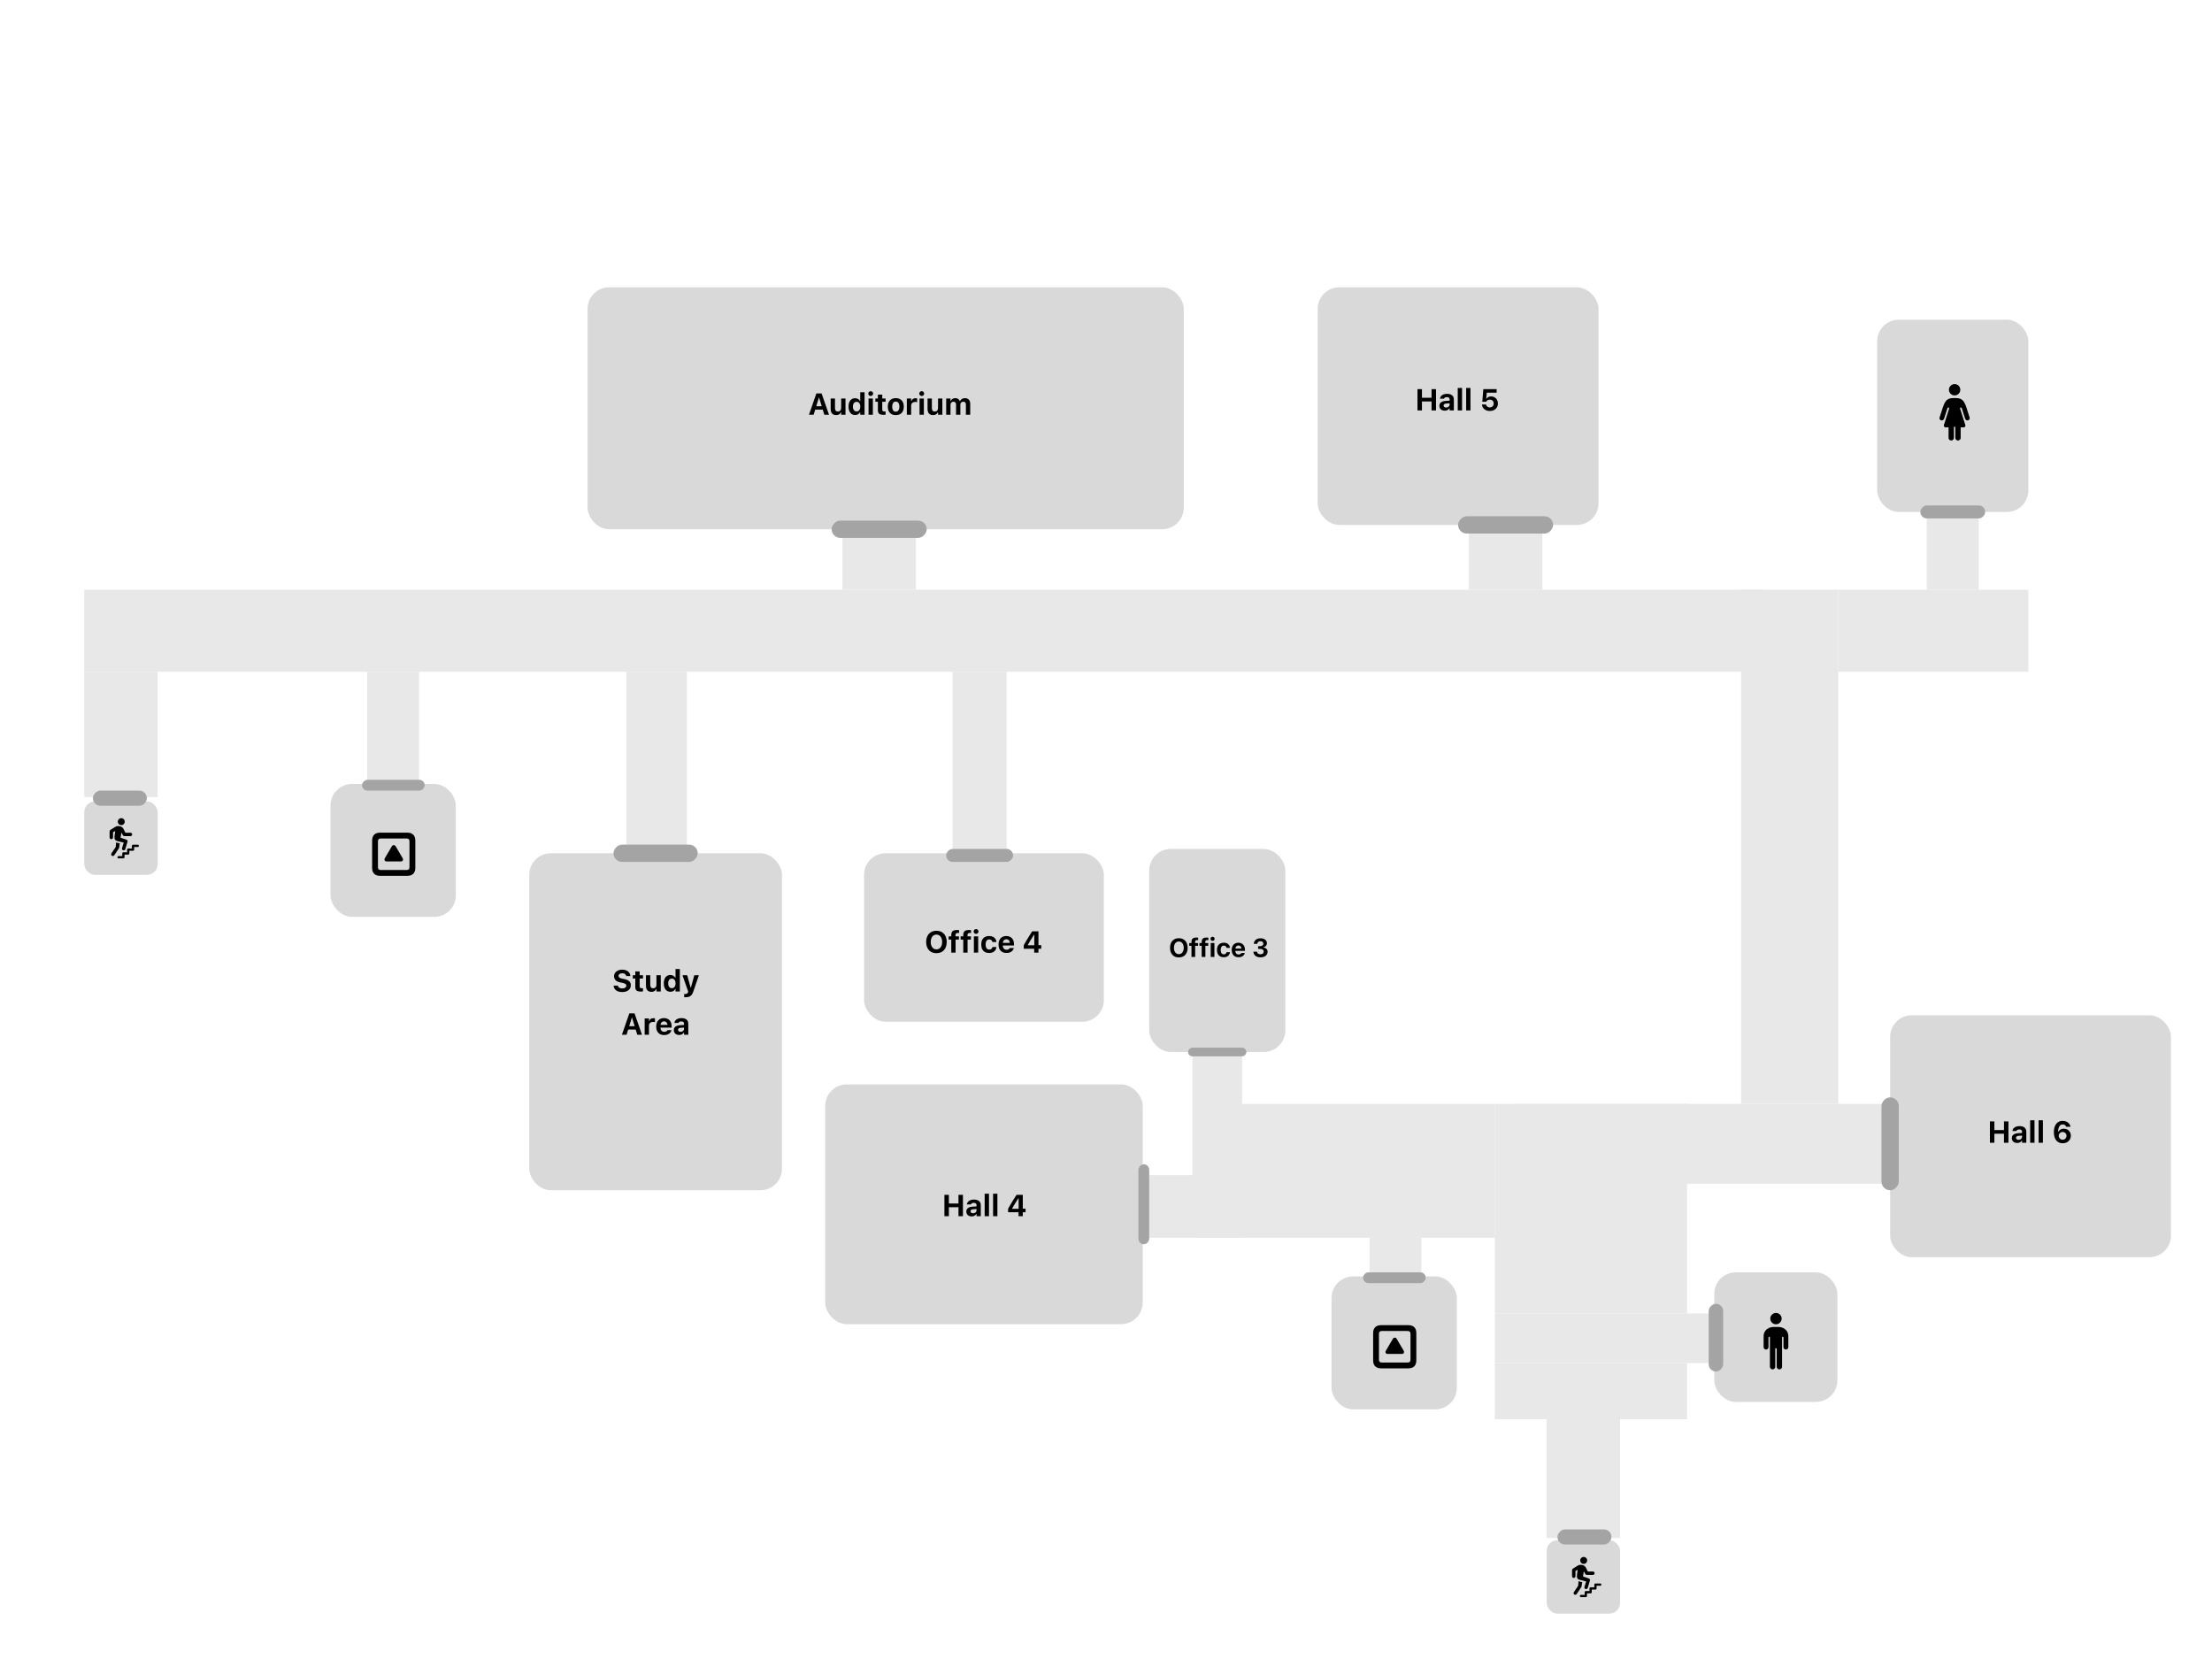 <svg width="1024" height="768" viewBox="0 0 1024 768" fill="none" xmlns="http://www.w3.org/2000/svg">
<g id="first_floor">
<g id="hallways">
<rect id="Rectangle 7" x="750" y="631" width="31" height="26" fill="#E8E8E8"/>
<rect id="Rectangle 28" x="692" y="631" width="24" height="26" fill="#E8E8E8"/>
<rect id="Rectangle 9" x="692" y="608" width="100" height="23" fill="#E8E8E8"/>
<rect id="Rectangle 10" x="692" y="511" width="89" height="97" fill="#E8E8E8"/>
<rect id="Rectangle 15" x="701" y="511" width="174" height="37" fill="#E8E8E8"/>
<rect id="Rectangle 16" x="806" y="273" width="45" height="238" fill="#E8E8E8"/>
<rect id="Rectangle 17" x="851" y="273" width="88" height="38" fill="#E8E8E8"/>
<rect id="Rectangle 19" x="39" y="273" width="777" height="38" fill="#E8E8E8"/>
<rect id="Rectangle 20" x="680" y="243" width="34" height="30" fill="#E8E8E8"/>
<rect id="Rectangle 22" x="390" y="249" width="34" height="24" fill="#E8E8E8"/>
<rect id="Rectangle 25" x="441" y="311" width="25" height="84" fill="#E8E8E8"/>
<rect id="Rectangle 27" x="39" y="311" width="34" height="58" fill="#E8E8E8"/>
<rect id="Rectangle 24" x="170" y="311" width="24" height="52" fill="#E8E8E8"/>
<rect id="Rectangle 26" x="290" y="311" width="28" height="82" fill="#E8E8E8"/>
<rect id="Rectangle 18" x="892" y="237" width="24" height="36" fill="#E8E8E8"/>
<rect id="Rectangle 11" x="553" y="511" width="139" height="62" fill="#E8E8E8"/>
<rect id="Rectangle 14" x="634" y="573" width="24" height="18" fill="#E8E8E8"/>
<rect id="Rectangle 12" x="552" y="486" width="23" height="87" fill="#E8E8E8"/>
<rect id="Rectangle 13" x="529" y="544" width="46" height="29" fill="#E8E8E8"/>
<rect id="Rectangle 8" x="716" y="631" width="34" height="81" fill="#E8E8E8"/>
</g>
<g id="interactables">
<g id="lecture_hall_05">
<rect id="room_lecture_hall_05" x="610" y="133" width="130" height="110" rx="10" fill="#D9D9D9"/>
<rect id="entrance_lecture_hall_05" width="44" height="8" rx="4" transform="matrix(1 0 0 -1 675 247)" fill="#A4A4A4"/>
<path id="label_lecture_hall_05" d="M656.196 190V180.136H658.261V184.142H662.704V180.136H664.769V190H662.704V185.844H658.261V190H656.196ZM668.784 190.116C668.31 190.116 667.886 190.025 667.512 189.843C667.143 189.656 666.854 189.394 666.644 189.057C666.434 188.715 666.33 188.316 666.33 187.861V187.847C666.33 187.396 666.441 187.008 666.665 186.685C666.892 186.361 667.223 186.108 667.656 185.926C668.093 185.739 668.624 185.628 669.249 185.591L672.051 185.42V186.637L669.549 186.801C669.121 186.824 668.802 186.915 668.592 187.074C668.383 187.234 668.278 187.45 668.278 187.724V187.738C668.278 188.025 668.387 188.25 668.606 188.414C668.825 188.578 669.107 188.66 669.454 188.66C669.763 188.66 670.039 188.599 670.281 188.476C670.522 188.353 670.714 188.186 670.855 187.977C670.996 187.763 671.067 187.523 671.067 187.259V184.86C671.067 184.531 670.958 184.281 670.739 184.108C670.525 183.93 670.212 183.841 669.802 183.841C669.442 183.841 669.148 183.903 668.92 184.026C668.697 184.144 668.547 184.315 668.469 184.538L668.456 184.566H666.61L666.617 184.504C666.671 184.062 666.838 183.677 667.116 183.349C667.398 183.021 667.777 182.766 668.25 182.583C668.729 182.401 669.283 182.31 669.912 182.31C670.577 182.31 671.142 182.412 671.607 182.617C672.072 182.818 672.425 183.11 672.666 183.492C672.913 183.871 673.036 184.326 673.036 184.86V190H671.067V189.002H670.944C670.816 189.235 670.645 189.435 670.431 189.604C670.221 189.768 669.975 189.895 669.693 189.987C669.415 190.073 669.112 190.116 668.784 190.116ZM674.829 190V179.596H676.825V190H674.829ZM678.728 190V179.596H680.724V190H678.728ZM689.677 190.253C688.975 190.253 688.36 190.126 687.831 189.87C687.303 189.615 686.884 189.269 686.574 188.831C686.268 188.389 686.095 187.895 686.054 187.348L686.047 187.252H687.92L687.934 187.3C687.984 187.542 688.087 187.763 688.242 187.963C688.401 188.159 688.604 188.316 688.85 188.435C689.096 188.549 689.374 188.606 689.684 188.606C690.039 188.606 690.352 188.528 690.621 188.373C690.889 188.218 691.099 188.006 691.249 187.738C691.404 187.464 691.482 187.152 691.482 186.801V186.787C691.482 186.436 691.404 186.127 691.249 185.858C691.099 185.589 690.889 185.379 690.621 185.229C690.352 185.078 690.042 185.003 689.691 185.003C689.445 185.003 689.217 185.04 689.007 185.113C688.798 185.181 688.608 185.286 688.44 185.427C688.349 185.5 688.262 185.584 688.18 185.68C688.103 185.771 688.037 185.869 687.982 185.974H686.211L686.669 180.136H692.835V181.777H688.276L688.03 184.586H688.153C688.285 184.363 688.454 184.171 688.659 184.012C688.868 183.852 689.107 183.729 689.376 183.643C689.65 183.556 689.944 183.513 690.258 183.513C690.873 183.513 691.418 183.652 691.892 183.93C692.371 184.208 692.744 184.591 693.013 185.078C693.287 185.561 693.423 186.117 693.423 186.746V186.76C693.423 187.453 693.264 188.061 692.945 188.585C692.63 189.109 692.19 189.519 691.625 189.816C691.065 190.107 690.415 190.253 689.677 190.253Z" fill="black"/>
</g>
<g id="study_area_01">
<rect id="room_study_area_01" x="245" y="395" width="117" height="156" rx="10" fill="#D9D9D9"/>
<rect id="entrance_study_area_01" width="39" height="8" rx="4" transform="matrix(1 0 0 -1 284 399)" fill="#A4A4A4"/>
<path id="label_study_area_01" d="M288.038 459.253C287.254 459.253 286.573 459.134 285.994 458.897C285.415 458.66 284.959 458.328 284.627 457.899C284.299 457.466 284.114 456.958 284.073 456.375L284.066 456.266H286.055L286.062 456.334C286.09 456.58 286.19 456.797 286.363 456.983C286.541 457.166 286.778 457.309 287.074 457.414C287.37 457.519 287.71 457.571 288.093 457.571C288.462 457.571 288.785 457.517 289.063 457.407C289.341 457.298 289.558 457.147 289.713 456.956C289.872 456.76 289.952 456.537 289.952 456.286V456.279C289.952 455.956 289.82 455.696 289.555 455.5C289.296 455.304 288.858 455.142 288.243 455.015L287.204 454.803C286.179 454.593 285.433 454.249 284.969 453.771C284.504 453.292 284.271 452.679 284.271 451.932V451.925C284.271 451.314 284.433 450.781 284.757 450.325C285.08 449.869 285.525 449.516 286.09 449.266C286.655 449.01 287.302 448.883 288.031 448.883C288.797 448.883 289.453 449.008 290 449.259C290.551 449.505 290.982 449.844 291.292 450.277C291.602 450.706 291.777 451.196 291.818 451.747L291.825 451.836H289.884L289.87 451.754C289.829 451.517 289.729 451.31 289.569 451.132C289.414 450.954 289.205 450.815 288.94 450.715C288.68 450.61 288.377 450.558 288.031 450.558C287.694 450.558 287.398 450.608 287.142 450.708C286.887 450.808 286.689 450.95 286.548 451.132C286.406 451.31 286.336 451.521 286.336 451.768V451.774C286.336 452.093 286.463 452.355 286.719 452.561C286.978 452.761 287.398 452.921 287.976 453.039L289.022 453.251C289.72 453.392 290.287 453.584 290.724 453.825C291.166 454.067 291.492 454.37 291.702 454.734C291.912 455.099 292.016 455.539 292.016 456.054V456.061C292.016 456.712 291.855 457.277 291.531 457.756C291.212 458.23 290.754 458.599 290.157 458.863C289.565 459.123 288.858 459.253 288.038 459.253ZM296.667 459.027C295.756 459.027 295.1 458.868 294.699 458.549C294.297 458.225 294.097 457.699 294.097 456.97V452.978H292.935V451.474H294.097V449.676H296.114V451.474H297.665V452.978H296.114V456.512C296.114 456.849 296.189 457.097 296.339 457.257C296.494 457.412 296.74 457.489 297.077 457.489C297.205 457.489 297.31 457.487 297.392 457.482C297.478 457.473 297.57 457.464 297.665 457.455V458.938C297.542 458.961 297.394 458.982 297.221 459C297.048 459.018 296.863 459.027 296.667 459.027ZM301.585 459.157C301.024 459.157 300.553 459.048 300.17 458.829C299.791 458.61 299.507 458.291 299.315 457.872C299.124 457.448 299.028 456.938 299.028 456.341V451.474H301.024V455.883C301.024 456.416 301.129 456.819 301.339 457.093C301.553 457.366 301.897 457.503 302.371 457.503C302.617 457.503 302.833 457.464 303.02 457.387C303.212 457.305 303.371 457.191 303.499 457.045C303.626 456.899 303.722 456.724 303.786 456.519C303.854 456.309 303.888 456.076 303.888 455.821V451.474H305.885V459H303.888V457.838H303.765C303.651 458.111 303.492 458.348 303.287 458.549C303.082 458.745 302.836 458.895 302.549 459C302.261 459.105 301.94 459.157 301.585 459.157ZM310.344 459.116C309.72 459.116 309.177 458.961 308.717 458.651C308.261 458.337 307.908 457.89 307.657 457.312C307.411 456.733 307.288 456.042 307.288 455.24V455.227C307.288 454.42 307.409 453.727 307.651 453.148C307.897 452.57 308.248 452.125 308.703 451.815C309.159 451.506 309.706 451.351 310.344 451.351C310.686 451.351 311.003 451.405 311.294 451.515C311.59 451.619 311.85 451.77 312.073 451.966C312.297 452.162 312.47 452.399 312.593 452.677H312.716V448.596H314.712V459H312.716V457.831H312.593C312.465 458.1 312.292 458.33 312.073 458.521C311.859 458.713 311.606 458.861 311.315 458.966C311.023 459.066 310.699 459.116 310.344 459.116ZM311.021 457.462C311.376 457.462 311.682 457.373 311.937 457.195C312.192 457.018 312.388 456.762 312.525 456.43C312.666 456.097 312.737 455.703 312.737 455.247V455.233C312.737 454.769 312.666 454.372 312.525 454.044C312.388 453.711 312.19 453.456 311.93 453.278C311.675 453.096 311.372 453.005 311.021 453.005C310.674 453.005 310.371 453.096 310.112 453.278C309.856 453.456 309.66 453.711 309.524 454.044C309.387 454.372 309.319 454.766 309.319 455.227V455.24C309.319 455.701 309.387 456.097 309.524 456.43C309.66 456.762 309.856 457.018 310.112 457.195C310.367 457.373 310.67 457.462 311.021 457.462ZM317.442 461.652C317.328 461.652 317.21 461.65 317.087 461.646C316.964 461.641 316.843 461.636 316.724 461.632V460.128C316.793 460.137 316.872 460.142 316.964 460.142C317.059 460.146 317.153 460.148 317.244 460.148C317.599 460.148 317.882 460.078 318.092 459.937C318.301 459.795 318.44 459.579 318.509 459.287L318.577 459L315.931 451.474H318.126L319.924 457.968L319.466 457.175H320.06L319.623 457.968L321.421 451.474H323.526L320.963 458.993C320.744 459.654 320.477 460.178 320.163 460.565C319.853 460.957 319.477 461.235 319.035 461.399C318.593 461.568 318.062 461.652 317.442 461.652ZM287.904 479L291.328 469.136H293.085V471.104H292.484L290.071 479H287.904ZM289.736 476.607L290.241 475.062H294.801L295.307 476.607H289.736ZM295.013 479L292.607 471.104V469.136H293.755L297.187 479H295.013ZM298.433 479V471.474H300.429V472.643H300.552C300.676 472.232 300.901 471.916 301.229 471.692C301.557 471.465 301.965 471.351 302.453 471.351C302.59 471.351 302.722 471.36 302.849 471.378C302.982 471.396 303.098 471.419 303.198 471.446V473.189C303.048 473.153 302.895 473.126 302.74 473.107C302.59 473.085 302.437 473.073 302.282 473.073C301.904 473.073 301.576 473.144 301.298 473.285C301.02 473.422 300.805 473.618 300.655 473.873C300.505 474.128 300.429 474.434 300.429 474.789V479H298.433ZM307.446 479.157C306.684 479.157 306.028 479 305.477 478.686C304.93 478.367 304.508 477.915 304.212 477.332C303.916 476.749 303.768 476.054 303.768 475.247V475.24C303.768 474.443 303.914 473.75 304.205 473.162C304.502 472.574 304.919 472.118 305.456 471.795C305.999 471.471 306.634 471.31 307.364 471.31C308.097 471.31 308.731 471.467 309.264 471.781C309.797 472.096 310.207 472.535 310.494 473.101C310.781 473.666 310.925 474.329 310.925 475.09V475.712H304.766V474.461H309.968L309.031 475.644V474.844C309.031 474.393 308.961 474.017 308.82 473.716C308.683 473.415 308.491 473.189 308.245 473.039C308.004 472.884 307.721 472.807 307.398 472.807C307.079 472.807 306.794 472.886 306.543 473.046C306.297 473.201 306.101 473.431 305.955 473.736C305.814 474.037 305.743 474.406 305.743 474.844V475.65C305.743 476.074 305.814 476.437 305.955 476.737C306.097 477.038 306.297 477.268 306.557 477.428C306.817 477.587 307.127 477.667 307.487 477.667C307.778 477.667 308.027 477.624 308.232 477.537C308.437 477.451 308.601 477.35 308.724 477.236C308.851 477.118 308.938 477.011 308.984 476.915L309.004 476.874H310.864L310.85 476.942C310.791 477.179 310.684 477.428 310.529 477.688C310.374 477.943 310.159 478.182 309.886 478.405C309.617 478.629 309.28 478.811 308.874 478.952C308.473 479.089 307.997 479.157 307.446 479.157ZM314.38 479.116C313.906 479.116 313.482 479.025 313.108 478.843C312.739 478.656 312.45 478.394 312.24 478.057C312.03 477.715 311.926 477.316 311.926 476.86V476.847C311.926 476.396 312.037 476.008 312.26 475.685C312.488 475.361 312.819 475.108 313.252 474.926C313.689 474.739 314.22 474.627 314.844 474.591L317.647 474.42V475.637L315.145 475.801C314.717 475.824 314.398 475.915 314.188 476.074C313.979 476.234 313.874 476.45 313.874 476.724V476.737C313.874 477.024 313.983 477.25 314.202 477.414C314.421 477.578 314.703 477.66 315.05 477.66C315.359 477.66 315.635 477.599 315.877 477.476C316.118 477.353 316.31 477.186 316.451 476.977C316.592 476.762 316.663 476.523 316.663 476.259V473.859C316.663 473.531 316.553 473.281 316.335 473.107C316.12 472.93 315.808 472.841 315.398 472.841C315.038 472.841 314.744 472.902 314.516 473.025C314.293 473.144 314.143 473.315 314.065 473.538L314.051 473.565H312.206L312.213 473.504C312.267 473.062 312.434 472.677 312.712 472.349C312.994 472.021 313.372 471.765 313.846 471.583C314.325 471.401 314.879 471.31 315.508 471.31C316.173 471.31 316.738 471.412 317.203 471.617C317.668 471.818 318.021 472.109 318.262 472.492C318.509 472.87 318.632 473.326 318.632 473.859V479H316.663V478.002H316.54C316.412 478.234 316.241 478.435 316.027 478.604C315.817 478.768 315.571 478.895 315.289 478.986C315.011 479.073 314.708 479.116 314.38 479.116Z" fill="black"/>
</g>
<g id="auditorium">
<rect id="room_auditorium" x="272" y="133" width="276" height="112" rx="10" fill="#D9D9D9"/>
<rect id="entrance_auditorium" width="44" height="8" rx="4" transform="matrix(1 0 0 -1 385 249)" fill="#A4A4A4"/>
<path id="label_auditorium" d="M374.492 192L377.917 182.136H379.674V184.105H379.072L376.659 192H374.492ZM376.324 189.608L376.83 188.063H381.39L381.896 189.608H376.324ZM381.602 192L379.195 184.105V182.136H380.344L383.775 192H381.602ZM387.1 192.157C386.54 192.157 386.068 192.048 385.685 191.829C385.307 191.611 385.022 191.292 384.831 190.872C384.639 190.448 384.543 189.938 384.543 189.341V184.474H386.54V188.883C386.54 189.416 386.644 189.82 386.854 190.093C387.068 190.366 387.412 190.503 387.886 190.503C388.132 190.503 388.349 190.464 388.536 190.387C388.727 190.305 388.887 190.191 389.014 190.045C389.142 189.899 389.237 189.724 389.301 189.519C389.37 189.309 389.404 189.077 389.404 188.822V184.474H391.4V192H389.404V190.838H389.281C389.167 191.112 389.007 191.349 388.802 191.549C388.597 191.745 388.351 191.895 388.064 192C387.777 192.105 387.456 192.157 387.1 192.157ZM395.859 192.116C395.235 192.116 394.693 191.962 394.232 191.652C393.777 191.337 393.423 190.891 393.173 190.312C392.927 189.733 392.804 189.043 392.804 188.24V188.227C392.804 187.42 392.924 186.727 393.166 186.149C393.412 185.57 393.763 185.126 394.219 184.816C394.674 184.506 395.221 184.351 395.859 184.351C396.201 184.351 396.518 184.406 396.81 184.515C397.106 184.62 397.366 184.77 397.589 184.966C397.812 185.162 397.985 185.399 398.108 185.677H398.231V181.596H400.228V192H398.231V190.831H398.108C397.981 191.1 397.808 191.33 397.589 191.522C397.375 191.713 397.122 191.861 396.83 191.966C396.538 192.066 396.215 192.116 395.859 192.116ZM396.536 190.462C396.892 190.462 397.197 190.373 397.452 190.196C397.707 190.018 397.903 189.763 398.04 189.43C398.181 189.097 398.252 188.703 398.252 188.247V188.234C398.252 187.769 398.181 187.372 398.04 187.044C397.903 186.712 397.705 186.456 397.445 186.279C397.19 186.096 396.887 186.005 396.536 186.005C396.19 186.005 395.887 186.096 395.627 186.279C395.372 186.456 395.176 186.712 395.039 187.044C394.902 187.372 394.834 187.767 394.834 188.227V188.24C394.834 188.701 394.902 189.097 395.039 189.43C395.176 189.763 395.372 190.018 395.627 190.196C395.882 190.373 396.185 190.462 396.536 190.462ZM402.076 192V184.474H404.072V192H402.076ZM403.081 183.319C402.775 183.319 402.511 183.212 402.288 182.997C402.064 182.779 401.953 182.517 401.953 182.211C401.953 181.901 402.064 181.639 402.288 181.425C402.511 181.206 402.775 181.097 403.081 181.097C403.39 181.097 403.655 181.206 403.873 181.425C404.092 181.639 404.202 181.901 404.202 182.211C404.202 182.517 404.092 182.779 403.873 182.997C403.655 183.212 403.39 183.319 403.081 183.319ZM408.976 192.028C408.064 192.028 407.408 191.868 407.007 191.549C406.606 191.226 406.405 190.699 406.405 189.97V185.978H405.243V184.474H406.405V182.676H408.422V184.474H409.974V185.978H408.422V189.512C408.422 189.849 408.497 190.098 408.647 190.257C408.802 190.412 409.048 190.49 409.386 190.49C409.513 190.49 409.618 190.487 409.7 190.483C409.787 190.474 409.878 190.464 409.974 190.455V191.939C409.851 191.962 409.702 191.982 409.529 192C409.356 192.018 409.171 192.028 408.976 192.028ZM414.693 192.157C413.923 192.157 413.26 192.003 412.704 191.693C412.148 191.378 411.721 190.929 411.425 190.346C411.129 189.758 410.981 189.056 410.981 188.24V188.227C410.981 187.416 411.131 186.718 411.432 186.135C411.733 185.552 412.159 185.103 412.71 184.788C413.266 184.469 413.927 184.31 414.693 184.31C415.458 184.31 416.117 184.467 416.668 184.781C417.224 185.096 417.653 185.547 417.954 186.135C418.254 186.718 418.405 187.416 418.405 188.227V188.24C418.405 189.056 418.257 189.758 417.96 190.346C417.664 190.929 417.238 191.378 416.682 191.693C416.131 192.003 415.468 192.157 414.693 192.157ZM414.693 190.592C415.048 190.592 415.349 190.499 415.595 190.312C415.841 190.125 416.03 189.856 416.162 189.505C416.295 189.154 416.361 188.733 416.361 188.24V188.227C416.361 187.735 416.295 187.315 416.162 186.969C416.03 186.618 415.839 186.349 415.588 186.162C415.342 185.971 415.044 185.875 414.693 185.875C414.342 185.875 414.041 185.971 413.79 186.162C413.544 186.349 413.355 186.618 413.223 186.969C413.091 187.315 413.025 187.735 413.025 188.227V188.24C413.025 188.737 413.089 189.161 413.216 189.512C413.348 189.863 413.537 190.132 413.784 190.319C414.034 190.501 414.337 190.592 414.693 190.592ZM419.802 192V184.474H421.798V185.643H421.921C422.044 185.233 422.269 184.916 422.598 184.693C422.926 184.465 423.334 184.351 423.821 184.351C423.958 184.351 424.09 184.36 424.218 184.378C424.35 184.396 424.466 184.419 424.566 184.447V186.19C424.416 186.153 424.263 186.126 424.108 186.108C423.958 186.085 423.805 186.073 423.65 186.073C423.272 186.073 422.944 186.144 422.666 186.285C422.388 186.422 422.174 186.618 422.023 186.873C421.873 187.128 421.798 187.434 421.798 187.789V192H419.802ZM425.683 192V184.474H427.679V192H425.683ZM426.688 183.319C426.383 183.319 426.118 183.212 425.895 182.997C425.672 182.779 425.56 182.517 425.56 182.211C425.56 181.901 425.672 181.639 425.895 181.425C426.118 181.206 426.383 181.097 426.688 181.097C426.998 181.097 427.262 181.206 427.481 181.425C427.7 181.639 427.809 181.901 427.809 182.211C427.809 182.517 427.7 182.779 427.481 182.997C427.262 183.212 426.998 183.319 426.688 183.319ZM431.947 192.157C431.387 192.157 430.915 192.048 430.532 191.829C430.154 191.611 429.869 191.292 429.678 190.872C429.486 190.448 429.39 189.938 429.39 189.341V184.474H431.387V188.883C431.387 189.416 431.491 189.82 431.701 190.093C431.915 190.366 432.259 190.503 432.733 190.503C432.979 190.503 433.196 190.464 433.383 190.387C433.574 190.305 433.734 190.191 433.861 190.045C433.989 189.899 434.084 189.724 434.148 189.519C434.217 189.309 434.251 189.077 434.251 188.822V184.474H436.247V192H434.251V190.838H434.128C434.014 191.112 433.854 191.349 433.649 191.549C433.444 191.745 433.198 191.895 432.911 192C432.624 192.105 432.303 192.157 431.947 192.157ZM438.02 192V184.474H440.016V185.65H440.139C440.298 185.226 440.563 184.898 440.932 184.665C441.301 184.428 441.732 184.31 442.224 184.31C442.566 184.31 442.876 184.367 443.154 184.481C443.432 184.59 443.669 184.747 443.865 184.952C444.061 185.157 444.211 185.406 444.316 185.698H444.439C444.553 185.42 444.721 185.178 444.945 184.973C445.168 184.763 445.43 184.601 445.731 184.488C446.032 184.369 446.357 184.31 446.708 184.31C447.21 184.31 447.64 184.412 448 184.617C448.365 184.823 448.645 185.114 448.841 185.492C449.042 185.866 449.142 186.313 449.142 186.832V192H447.146V187.331C447.146 187.026 447.1 186.773 447.009 186.573C446.918 186.372 446.779 186.222 446.592 186.121C446.41 186.017 446.18 185.964 445.902 185.964C445.633 185.964 445.398 186.026 445.198 186.149C445.002 186.272 444.849 186.438 444.74 186.648C444.63 186.857 444.576 187.099 444.576 187.372V192H442.579V187.242C442.579 186.974 442.529 186.743 442.429 186.552C442.333 186.361 442.192 186.215 442.005 186.115C441.823 186.014 441.602 185.964 441.342 185.964C441.082 185.964 440.852 186.03 440.652 186.162C440.456 186.29 440.301 186.468 440.187 186.696C440.073 186.919 440.016 187.174 440.016 187.461V192H438.02Z" fill="black"/>
</g>
<g id="lecture_hall_06">
<rect id="room_lecture_hall_06" x="875" y="470" width="130" height="112" rx="10" fill="#D9D9D9"/>
<rect id="entrance_lecture_hall_06" width="8" height="43" rx="4" transform="matrix(1 0 0 -1 871 551)" fill="#A4A4A4"/>
<path id="label_lecture_hall_06" d="M921.196 529V519.136H923.261V523.142H927.704V519.136H929.769V529H927.704V524.844H923.261V529H921.196ZM933.784 529.116C933.31 529.116 932.886 529.025 932.512 528.843C932.143 528.656 931.854 528.394 931.644 528.057C931.434 527.715 931.33 527.316 931.33 526.861V526.847C931.33 526.396 931.441 526.008 931.665 525.685C931.892 525.361 932.223 525.108 932.656 524.926C933.093 524.739 933.624 524.628 934.249 524.591L937.051 524.42V525.637L934.549 525.801C934.121 525.824 933.802 525.915 933.592 526.074C933.383 526.234 933.278 526.45 933.278 526.724V526.738C933.278 527.025 933.387 527.25 933.606 527.414C933.825 527.578 934.107 527.66 934.454 527.66C934.763 527.66 935.039 527.599 935.281 527.476C935.522 527.353 935.714 527.186 935.855 526.977C935.996 526.763 936.067 526.523 936.067 526.259V523.86C936.067 523.531 935.958 523.281 935.739 523.108C935.525 522.93 935.212 522.841 934.802 522.841C934.442 522.841 934.148 522.903 933.92 523.026C933.697 523.144 933.547 523.315 933.469 523.538L933.456 523.566H931.61L931.617 523.504C931.671 523.062 931.838 522.677 932.116 522.349C932.398 522.021 932.777 521.766 933.25 521.583C933.729 521.401 934.283 521.31 934.912 521.31C935.577 521.31 936.142 521.412 936.607 521.617C937.072 521.818 937.425 522.11 937.666 522.492C937.913 522.871 938.036 523.326 938.036 523.86V529H936.067V528.002H935.944C935.816 528.235 935.645 528.435 935.431 528.604C935.221 528.768 934.975 528.895 934.693 528.987C934.415 529.073 934.112 529.116 933.784 529.116ZM939.829 529V518.596H941.825V529H939.829ZM943.728 529V518.596H945.724V529H943.728ZM954.869 529.253C954.294 529.253 953.761 529.151 953.269 528.946C952.777 528.74 952.344 528.428 951.97 528.009C951.601 527.59 951.312 527.061 951.102 526.423C950.897 525.785 950.794 525.031 950.794 524.16V524.147C950.794 523.048 950.958 522.107 951.287 521.323C951.619 520.535 952.091 519.931 952.702 519.512C953.312 519.093 954.037 518.883 954.875 518.883C955.513 518.883 956.088 518.999 956.598 519.232C957.108 519.464 957.528 519.781 957.856 520.182C958.189 520.583 958.405 521.041 958.505 521.556L958.519 521.624H956.502L956.475 521.563C956.398 521.353 956.284 521.173 956.133 521.023C955.987 520.868 955.81 520.747 955.6 520.66C955.39 520.574 955.151 520.531 954.882 520.531C954.408 520.531 954.019 520.672 953.713 520.954C953.408 521.237 953.178 521.62 953.023 522.103C952.872 522.586 952.784 523.126 952.756 523.723C952.752 523.791 952.749 523.86 952.749 523.928C952.749 523.992 952.749 524.06 952.749 524.133L953.057 525.781C953.057 526.127 953.137 526.439 953.296 526.717C953.456 526.995 953.672 527.216 953.946 527.38C954.219 527.54 954.522 527.619 954.855 527.619C955.188 527.619 955.488 527.54 955.757 527.38C956.031 527.221 956.247 527.006 956.407 526.738C956.571 526.464 956.653 526.159 956.653 525.822V525.808C956.653 525.462 956.575 525.156 956.42 524.892C956.265 524.623 956.053 524.411 955.785 524.256C955.52 524.101 955.215 524.024 954.869 524.024C954.531 524.024 954.226 524.099 953.953 524.249C953.679 524.4 953.46 524.607 953.296 524.871C953.137 525.131 953.057 525.432 953.057 525.774V525.781H952.647V523.948H952.886C953.009 523.693 953.182 523.456 953.406 523.238C953.629 523.019 953.909 522.843 954.246 522.711C954.584 522.574 954.978 522.506 955.429 522.506C956.072 522.506 956.635 522.645 957.118 522.923C957.601 523.201 957.977 523.584 958.246 524.072C958.514 524.559 958.649 525.115 958.649 525.74V525.753C958.649 526.423 958.487 527.022 958.163 527.551C957.844 528.08 957.4 528.497 956.83 528.802C956.265 529.103 955.611 529.253 954.869 529.253Z" fill="black"/>
</g>
<g id="lecture_hall_04">
<rect id="room_lecture_hall_04" x="382" y="502" width="147" height="111" rx="10" fill="#D9D9D9"/>
<rect id="entrance_lecture_hall_04" width="5" height="37" rx="2.5" transform="matrix(1 0 0 -1 527 576)" fill="#A4A4A4"/>
<path id="label_lecture_hall_04" d="M437.196 563V553.136H439.261V557.142H443.704V553.136H445.769V563H443.704V558.844H439.261V563H437.196ZM449.784 563.116C449.31 563.116 448.886 563.025 448.512 562.843C448.143 562.656 447.854 562.394 447.644 562.057C447.434 561.715 447.33 561.316 447.33 560.861V560.847C447.33 560.396 447.441 560.008 447.665 559.685C447.892 559.361 448.223 559.108 448.656 558.926C449.093 558.739 449.624 558.628 450.249 558.591L453.051 558.42V559.637L450.549 559.801C450.121 559.824 449.802 559.915 449.592 560.074C449.383 560.234 449.278 560.45 449.278 560.724V560.738C449.278 561.025 449.387 561.25 449.606 561.414C449.825 561.578 450.107 561.66 450.454 561.66C450.763 561.66 451.039 561.599 451.281 561.476C451.522 561.353 451.714 561.186 451.855 560.977C451.996 560.763 452.067 560.523 452.067 560.259V557.86C452.067 557.531 451.958 557.281 451.739 557.108C451.525 556.93 451.212 556.841 450.802 556.841C450.442 556.841 450.148 556.903 449.92 557.026C449.697 557.144 449.547 557.315 449.469 557.538L449.456 557.566H447.61L447.617 557.504C447.671 557.062 447.838 556.677 448.116 556.349C448.398 556.021 448.777 555.766 449.25 555.583C449.729 555.401 450.283 555.31 450.912 555.31C451.577 555.31 452.142 555.412 452.607 555.617C453.072 555.818 453.425 556.11 453.666 556.492C453.913 556.871 454.036 557.326 454.036 557.86V563H452.067V562.002H451.944C451.816 562.235 451.645 562.435 451.431 562.604C451.221 562.768 450.975 562.895 450.693 562.987C450.415 563.073 450.112 563.116 449.784 563.116ZM455.829 563V552.596H457.825V563H455.829ZM459.728 563V552.596H461.724V563H459.728ZM471.511 563V561.189H466.678V559.569C466.929 559.122 467.182 558.68 467.437 558.242C467.692 557.8 467.95 557.363 468.209 556.93C468.474 556.492 468.736 556.062 468.996 555.638C469.26 555.21 469.524 554.788 469.788 554.373C470.053 553.954 470.317 553.542 470.581 553.136H473.48V559.534H474.765V561.189H473.48V563H471.511ZM468.538 559.589H471.552V554.701H471.443C471.251 554.998 471.055 555.301 470.855 555.611C470.659 555.92 470.461 556.237 470.26 556.561C470.064 556.884 469.866 557.21 469.665 557.538C469.469 557.862 469.276 558.188 469.084 558.516C468.898 558.839 468.715 559.161 468.538 559.48V559.589Z" fill="black"/>
</g>
<g id="office_04">
<rect id="room_office_04" x="400" y="395" width="111" height="78" rx="10" fill="#D9D9D9"/>
<path id="label_office_04" d="M433.51 441.253C432.535 441.253 431.691 441.043 430.98 440.624C430.27 440.2 429.72 439.601 429.333 438.826C428.95 438.051 428.759 437.133 428.759 436.071V436.058C428.759 434.991 428.952 434.073 429.34 433.303C429.732 432.528 430.283 431.931 430.994 431.512C431.705 431.092 432.544 430.883 433.51 430.883C434.48 430.883 435.319 431.092 436.025 431.512C436.736 431.931 437.285 432.528 437.673 433.303C438.06 434.077 438.254 434.996 438.254 436.058V436.071C438.254 437.133 438.06 438.051 437.673 438.826C437.29 439.601 436.743 440.2 436.032 440.624C435.321 441.043 434.48 441.253 433.51 441.253ZM433.51 439.503C434.043 439.503 434.508 439.362 434.904 439.079C435.301 438.797 435.606 438.398 435.82 437.883C436.039 437.368 436.148 436.764 436.148 436.071V436.058C436.148 435.36 436.039 434.757 435.82 434.246C435.606 433.731 435.301 433.335 434.904 433.057C434.508 432.774 434.043 432.633 433.51 432.633C432.977 432.633 432.512 432.774 432.115 433.057C431.719 433.335 431.411 433.731 431.192 434.246C430.974 434.757 430.864 435.36 430.864 436.058V436.071C430.864 436.764 430.971 437.368 431.186 437.883C431.404 438.398 431.71 438.797 432.102 439.079C432.498 439.362 432.967 439.503 433.51 439.503ZM440.369 441V434.978H439.152V433.474H440.369V432.77C440.369 432.268 440.458 431.851 440.635 431.519C440.813 431.186 441.091 430.938 441.469 430.773C441.852 430.605 442.346 430.521 442.953 430.521C443.158 430.521 443.342 430.527 443.506 430.541C443.675 430.555 443.832 430.573 443.978 430.596V431.929C443.914 431.915 443.83 431.906 443.725 431.901C443.625 431.892 443.511 431.888 443.383 431.888C442.996 431.888 442.722 431.977 442.563 432.154C442.403 432.327 442.324 432.578 442.324 432.906V433.474H443.916V434.978H442.365V441H440.369ZM445.922 441V434.978H444.705V433.474H445.922V432.77C445.922 432.268 446.011 431.851 446.188 431.519C446.366 431.186 446.644 430.938 447.022 430.773C447.405 430.605 447.9 430.521 448.506 430.521C448.711 430.521 448.895 430.527 449.06 430.541C449.228 430.555 449.385 430.573 449.531 430.596V431.929C449.467 431.915 449.383 431.906 449.278 431.901C449.178 431.892 449.064 431.888 448.936 431.888C448.549 431.888 448.276 431.977 448.116 432.154C447.957 432.327 447.877 432.578 447.877 432.906V433.474H449.47V434.978H447.918V441H445.922ZM450.839 441V433.474H452.835V441H450.839ZM451.844 432.318C451.539 432.318 451.275 432.211 451.051 431.997C450.828 431.778 450.716 431.516 450.716 431.211C450.716 430.901 450.828 430.639 451.051 430.425C451.275 430.206 451.539 430.097 451.844 430.097C452.154 430.097 452.418 430.206 452.637 430.425C452.856 430.639 452.965 430.901 452.965 431.211C452.965 431.516 452.856 431.778 452.637 431.997C452.418 432.211 452.154 432.318 451.844 432.318ZM457.931 441.157C457.147 441.157 456.479 441.005 455.928 440.699C455.381 440.389 454.964 439.943 454.677 439.359C454.39 438.771 454.246 438.061 454.246 437.227V437.213C454.246 436.383 454.39 435.679 454.677 435.101C454.964 434.522 455.381 434.08 455.928 433.774C456.479 433.465 457.147 433.31 457.931 433.31C458.596 433.31 459.168 433.424 459.646 433.651C460.125 433.879 460.503 434.201 460.781 434.615C461.059 435.03 461.228 435.518 461.287 436.078V436.099H459.434L459.428 436.085C459.359 435.72 459.2 435.429 458.949 435.21C458.703 434.987 458.366 434.875 457.937 434.875C457.582 434.875 457.279 434.966 457.028 435.148C456.782 435.326 456.595 435.588 456.468 435.935C456.34 436.281 456.276 436.707 456.276 437.213V437.227C456.276 437.732 456.34 438.163 456.468 438.519C456.6 438.869 456.789 439.136 457.035 439.318C457.281 439.501 457.582 439.592 457.937 439.592C458.348 439.592 458.676 439.496 458.922 439.305C459.168 439.113 459.334 438.826 459.421 438.443L459.434 438.423L461.28 438.416V438.464C461.207 439.006 461.032 439.48 460.754 439.886C460.476 440.291 460.1 440.606 459.626 440.829C459.152 441.048 458.587 441.157 457.931 441.157ZM465.924 441.157C465.163 441.157 464.507 441 463.955 440.686C463.409 440.367 462.987 439.915 462.691 439.332C462.395 438.749 462.246 438.054 462.246 437.247V437.24C462.246 436.443 462.392 435.75 462.684 435.162C462.98 434.574 463.397 434.118 463.935 433.795C464.477 433.471 465.113 433.31 465.842 433.31C466.576 433.31 467.209 433.467 467.743 433.781C468.276 434.096 468.686 434.535 468.973 435.101C469.26 435.666 469.404 436.329 469.404 437.09V437.712H463.245V436.461H468.447L467.51 437.644V436.844C467.51 436.393 467.44 436.017 467.298 435.716C467.162 435.415 466.97 435.189 466.724 435.039C466.482 434.884 466.2 434.807 465.876 434.807C465.557 434.807 465.273 434.886 465.022 435.046C464.776 435.201 464.58 435.431 464.434 435.736C464.293 436.037 464.222 436.406 464.222 436.844V437.65C464.222 438.074 464.293 438.437 464.434 438.737C464.575 439.038 464.776 439.268 465.036 439.428C465.295 439.587 465.605 439.667 465.965 439.667C466.257 439.667 466.505 439.624 466.71 439.537C466.915 439.451 467.079 439.35 467.203 439.236C467.33 439.118 467.417 439.011 467.462 438.915L467.483 438.874H469.342L469.329 438.942C469.269 439.179 469.162 439.428 469.007 439.688C468.852 439.943 468.638 440.182 468.365 440.405C468.096 440.629 467.759 440.811 467.353 440.952C466.952 441.089 466.476 441.157 465.924 441.157ZM478.76 441V439.188H473.927V437.568C474.178 437.122 474.431 436.68 474.686 436.242C474.941 435.8 475.199 435.363 475.458 434.93C475.723 434.492 475.985 434.062 476.244 433.638C476.509 433.209 476.773 432.788 477.037 432.373C477.302 431.954 477.566 431.541 477.83 431.136H480.729V437.534H482.014V439.188H480.729V441H478.76ZM475.786 437.589H478.801V432.701H478.692C478.5 432.997 478.304 433.3 478.104 433.61C477.908 433.92 477.71 434.237 477.509 434.561C477.313 434.884 477.115 435.21 476.914 435.538C476.718 435.862 476.525 436.188 476.333 436.516C476.147 436.839 475.964 437.16 475.786 437.479V437.589Z" fill="black"/>
<rect id="entrance_office_04" width="31" height="6" rx="3" transform="matrix(1 0 0 -1 438 399)" fill="#A4A4A4"/>
</g>
<g id="office_03">
<rect id="room_office_03" x="532" y="393" width="63" height="94" rx="10" fill="#D9D9D9"/>
<path id="label_office_03" d="M545.723 443.217C544.887 443.217 544.164 443.037 543.555 442.678C542.945 442.315 542.475 441.801 542.143 441.137C541.814 440.473 541.65 439.686 541.65 438.776V438.764C541.65 437.85 541.816 437.063 542.148 436.403C542.484 435.739 542.957 435.227 543.566 434.867C544.176 434.508 544.895 434.328 545.723 434.328C546.555 434.328 547.273 434.508 547.879 434.867C548.488 435.227 548.959 435.739 549.291 436.403C549.623 437.067 549.789 437.854 549.789 438.764V438.776C549.789 439.686 549.623 440.473 549.291 441.137C548.963 441.801 548.494 442.315 547.885 442.678C547.275 443.037 546.555 443.217 545.723 443.217ZM545.723 441.717C546.18 441.717 546.578 441.596 546.918 441.354C547.258 441.112 547.52 440.77 547.703 440.328C547.891 439.887 547.984 439.369 547.984 438.776V438.764C547.984 438.166 547.891 437.649 547.703 437.211C547.52 436.77 547.258 436.43 546.918 436.192C546.578 435.949 546.18 435.828 545.723 435.828C545.266 435.828 544.867 435.949 544.527 436.192C544.188 436.43 543.924 436.77 543.736 437.211C543.549 437.649 543.455 438.166 543.455 438.764V438.776C543.455 439.369 543.547 439.887 543.73 440.328C543.918 440.77 544.18 441.112 544.516 441.354C544.855 441.596 545.258 441.717 545.723 441.717ZM551.569 443V437.838H550.526V436.549H551.569V435.946C551.569 435.516 551.645 435.158 551.797 434.873C551.95 434.588 552.188 434.375 552.512 434.235C552.84 434.09 553.264 434.018 553.784 434.018C553.959 434.018 554.118 434.024 554.258 434.035C554.403 434.047 554.538 434.063 554.663 434.082V435.225C554.608 435.213 554.536 435.205 554.446 435.201C554.36 435.194 554.262 435.19 554.153 435.19C553.821 435.19 553.586 435.266 553.45 435.418C553.313 435.567 553.245 435.781 553.245 436.063V436.549H554.61V437.838H553.28V443H551.569ZM556.296 443V437.838H555.253V436.549H556.296V435.946C556.296 435.516 556.372 435.158 556.524 434.873C556.677 434.588 556.915 434.375 557.239 434.235C557.567 434.09 557.991 434.018 558.511 434.018C558.686 434.018 558.845 434.024 558.985 434.035C559.13 434.047 559.265 434.063 559.39 434.082V435.225C559.335 435.213 559.263 435.205 559.173 435.201C559.087 435.194 558.989 435.19 558.88 435.19C558.548 435.19 558.313 435.266 558.177 435.418C558.04 435.567 557.972 435.781 557.972 436.063V436.549H559.337V437.838H558.007V443H556.296ZM560.478 443V436.549H562.189V443H560.478ZM561.339 435.559C561.078 435.559 560.851 435.467 560.66 435.283C560.468 435.096 560.372 434.871 560.372 434.61C560.372 434.344 560.468 434.119 560.66 433.936C560.851 433.748 561.078 433.655 561.339 433.655C561.605 433.655 561.831 433.748 562.019 433.936C562.206 434.119 562.3 434.344 562.3 434.61C562.3 434.871 562.206 435.096 562.019 435.283C561.831 435.467 561.605 435.559 561.339 435.559ZM566.523 443.135C565.851 443.135 565.279 443.004 564.807 442.742C564.338 442.477 563.98 442.094 563.734 441.594C563.488 441.09 563.365 440.481 563.365 439.766V439.754C563.365 439.043 563.488 438.44 563.734 437.944C563.98 437.448 564.338 437.069 564.807 436.807C565.279 436.541 565.851 436.408 566.523 436.408C567.094 436.408 567.584 436.506 567.994 436.701C568.404 436.897 568.728 437.172 568.967 437.528C569.205 437.883 569.35 438.301 569.4 438.781V438.799H567.812L567.807 438.787C567.748 438.475 567.611 438.225 567.396 438.037C567.185 437.846 566.896 437.75 566.529 437.75C566.225 437.75 565.965 437.828 565.75 437.985C565.539 438.137 565.379 438.362 565.269 438.658C565.16 438.955 565.105 439.321 565.105 439.754V439.766C565.105 440.199 565.16 440.569 565.269 440.873C565.383 441.174 565.545 441.403 565.756 441.559C565.967 441.715 566.225 441.793 566.529 441.793C566.881 441.793 567.162 441.711 567.373 441.547C567.584 441.383 567.726 441.137 567.801 440.809L567.812 440.791L569.394 440.785V440.826C569.332 441.291 569.182 441.698 568.943 442.045C568.705 442.393 568.383 442.662 567.976 442.854C567.57 443.041 567.086 443.135 566.523 443.135ZM573.342 443.135C572.69 443.135 572.127 443 571.655 442.731C571.186 442.457 570.825 442.071 570.571 441.571C570.317 441.071 570.19 440.475 570.19 439.783V439.778C570.19 439.094 570.315 438.5 570.565 437.996C570.819 437.492 571.176 437.102 571.637 436.824C572.102 436.547 572.647 436.408 573.272 436.408C573.901 436.408 574.444 436.543 574.901 436.813C575.358 437.082 575.709 437.459 575.955 437.944C576.202 438.428 576.325 438.996 576.325 439.649V440.182H571.045V439.11H575.504L574.702 440.123V439.438C574.702 439.051 574.641 438.729 574.52 438.471C574.403 438.213 574.239 438.02 574.028 437.891C573.821 437.758 573.579 437.692 573.301 437.692C573.028 437.692 572.784 437.76 572.569 437.897C572.358 438.03 572.19 438.227 572.065 438.489C571.944 438.746 571.883 439.063 571.883 439.438V440.129C571.883 440.492 571.944 440.803 572.065 441.061C572.186 441.319 572.358 441.516 572.58 441.653C572.803 441.789 573.069 441.858 573.377 441.858C573.627 441.858 573.84 441.821 574.016 441.746C574.192 441.672 574.332 441.586 574.438 441.489C574.547 441.387 574.621 441.295 574.661 441.213L574.678 441.178H576.272L576.26 441.237C576.209 441.44 576.118 441.653 575.985 441.875C575.852 442.094 575.668 442.299 575.434 442.49C575.204 442.682 574.914 442.838 574.567 442.959C574.223 443.076 573.815 443.135 573.342 443.135ZM583.517 443.188C582.88 443.188 582.322 443.082 581.841 442.871C581.365 442.656 580.988 442.36 580.71 441.981C580.433 441.598 580.273 441.155 580.23 440.651L580.224 440.574H581.917L581.923 440.639C581.951 440.858 582.031 441.053 582.163 441.225C582.3 441.393 582.484 441.526 582.714 441.623C582.945 441.717 583.212 441.764 583.517 441.764C583.818 441.764 584.079 441.713 584.302 441.612C584.529 441.506 584.702 441.362 584.824 441.178C584.949 440.994 585.011 440.783 585.011 440.545V440.533C585.011 440.127 584.867 439.817 584.577 439.602C584.292 439.387 583.894 439.28 583.382 439.28H582.415V438.02H583.359C583.656 438.02 583.913 437.971 584.132 437.873C584.351 437.776 584.521 437.641 584.642 437.469C584.763 437.293 584.824 437.092 584.824 436.865V436.854C584.824 436.619 584.771 436.418 584.665 436.25C584.564 436.078 584.413 435.948 584.214 435.858C584.019 435.764 583.783 435.717 583.505 435.717C583.228 435.717 582.984 435.764 582.773 435.858C582.562 435.951 582.394 436.086 582.269 436.262C582.144 436.434 582.07 436.637 582.046 436.871L582.04 436.924H580.411L580.417 436.854C580.46 436.346 580.613 435.906 580.874 435.535C581.14 435.16 581.495 434.871 581.941 434.668C582.39 434.461 582.911 434.358 583.505 434.358C584.111 434.358 584.638 434.453 585.087 434.645C585.536 434.832 585.882 435.096 586.124 435.436C586.37 435.772 586.494 436.166 586.494 436.619V436.631C586.494 436.983 586.415 437.291 586.259 437.557C586.103 437.823 585.892 438.041 585.626 438.213C585.361 438.385 585.062 438.506 584.73 438.576V438.612C585.359 438.67 585.863 438.873 586.242 439.221C586.62 439.569 586.81 440.03 586.81 440.604V440.615C586.81 441.127 586.671 441.576 586.394 441.963C586.12 442.35 585.738 442.651 585.245 442.865C584.753 443.08 584.177 443.188 583.517 443.188Z" fill="black"/>
<rect id="entrance_office_03" width="27" height="4" rx="2" transform="matrix(1 0 0 -1 550 489)" fill="#A4A4A4"/>
</g>
<g id="guys_washroom_f1_01">
<rect id="room_guys_washroom_f1_01" x="793.576" y="589" width="57" height="60" rx="10" fill="#D9D9D9"/>
<path id="label_guys_washroom_f1_01" d="M816.429 623.597V618.631C816.429 617.758 816.634 616.994 817.044 616.337C817.461 615.681 818.032 615.174 818.755 614.816C819.479 614.458 820.314 614.279 821.261 614.279H823.04C823.987 614.279 824.822 614.458 825.545 614.816C826.276 615.174 826.847 615.681 827.257 616.337C827.667 616.994 827.872 617.758 827.872 618.631V623.597C827.872 623.918 827.76 624.19 827.536 624.414C827.32 624.63 827.055 624.738 826.742 624.738C826.429 624.738 826.161 624.63 825.937 624.414C825.721 624.19 825.612 623.918 825.612 623.597V619.145C825.612 618.929 825.504 618.821 825.288 618.821C825.072 618.821 824.964 618.929 824.964 619.145V632.691C824.964 633.042 824.841 633.333 824.594 633.564C824.356 633.803 824.065 633.922 823.722 633.922C823.379 633.922 823.088 633.803 822.849 633.564C822.611 633.325 822.491 633.034 822.491 632.691V624.425C822.491 624.335 822.458 624.257 822.391 624.19C822.324 624.123 822.245 624.089 822.156 624.089C822.059 624.089 821.977 624.123 821.91 624.19C821.85 624.257 821.82 624.335 821.82 624.425V632.691C821.82 633.034 821.701 633.325 821.462 633.564C821.224 633.803 820.933 633.922 820.59 633.922C820.239 633.922 819.945 633.803 819.706 633.564C819.468 633.333 819.348 633.042 819.348 632.691V619.145C819.348 618.929 819.24 618.821 819.024 618.821C818.8 618.821 818.688 618.929 818.688 619.145V623.597C818.688 623.918 818.576 624.19 818.353 624.414C818.136 624.63 817.872 624.738 817.558 624.738C817.245 624.738 816.977 624.63 816.753 624.414C816.537 624.19 816.429 623.918 816.429 623.597ZM822.156 613.049C821.671 613.049 821.227 612.933 820.825 612.702C820.43 612.463 820.113 612.146 819.874 611.751C819.635 611.348 819.516 610.905 819.516 610.42C819.516 609.935 819.635 609.495 819.874 609.1C820.113 608.705 820.43 608.388 820.825 608.149C821.227 607.911 821.671 607.791 822.156 607.791C822.641 607.791 823.081 607.911 823.476 608.149C823.871 608.388 824.188 608.705 824.427 609.1C824.665 609.495 824.785 609.935 824.785 610.42C824.785 610.905 824.665 611.348 824.427 611.751C824.188 612.146 823.871 612.463 823.476 612.702C823.081 612.933 822.641 613.049 822.156 613.049Z" fill="black"/>
<rect id="entrance_guys_washroom_f1_01" width="6.713" height="31.329" rx="3.357" transform="matrix(1 0 0 -1 791 634.903)" fill="#A4A4A4"/>
</g>
<g id="ladies_washroom_f1_01">
<rect id="room_ladies_washroom_f1_01" x="869" y="148" width="70" height="89" rx="10" fill="#D9D9D9"/>
<rect id="entrance_ladies_washroom_f1_01" width="30" height="6" rx="3" transform="matrix(1 0 0 -1 889 240)" fill="#A4A4A4"/>
<path id="label_ladies_washroom_f1_01" d="M904.844 183.049C904.359 183.049 903.919 182.933 903.524 182.702C903.129 182.463 902.812 182.147 902.573 181.751C902.334 181.349 902.215 180.905 902.215 180.42C902.215 179.935 902.334 179.495 902.573 179.1C902.812 178.705 903.129 178.388 903.524 178.149C903.919 177.911 904.359 177.791 904.844 177.791C905.329 177.791 905.769 177.911 906.164 178.149C906.566 178.388 906.887 178.705 907.126 179.1C907.364 179.495 907.484 179.935 907.484 180.42C907.484 180.905 907.364 181.349 907.126 181.751C906.887 182.147 906.566 182.463 906.164 182.702C905.769 182.933 905.329 183.049 904.844 183.049ZM903.278 203.922C902.942 203.922 902.651 203.803 902.405 203.564C902.167 203.333 902.047 203.042 902.047 202.692V197.837H900.671C900.343 197.837 900.112 197.718 899.978 197.479C899.844 197.233 899.825 196.946 899.922 196.618L902.293 189.212C902.353 189.026 902.327 188.881 902.215 188.776C902.111 188.672 901.984 188.634 901.835 188.664C901.686 188.694 901.581 188.81 901.522 189.011L899.989 193.765C899.87 194.131 899.676 194.377 899.407 194.503C899.139 194.63 898.87 194.656 898.602 194.582C898.334 194.5 898.125 194.339 897.976 194.101C897.826 193.855 897.808 193.545 897.92 193.172L899.463 188.418C899.769 187.479 900.116 186.703 900.504 186.092C900.899 185.473 901.395 185.014 901.991 184.716C902.588 184.417 903.345 184.268 904.262 184.268H905.437C906.354 184.268 907.111 184.417 907.707 184.716C908.304 185.014 908.796 185.473 909.184 186.092C909.579 186.703 909.93 187.479 910.236 188.418L911.768 193.172C911.887 193.545 911.872 193.855 911.723 194.101C911.574 194.339 911.362 194.5 911.086 194.582C910.817 194.656 910.549 194.63 910.28 194.503C910.019 194.377 909.829 194.131 909.71 193.765L908.177 189.011C908.11 188.81 908.002 188.694 907.853 188.664C907.704 188.634 907.573 188.672 907.461 188.776C907.357 188.881 907.338 189.026 907.405 189.212L909.766 196.618C909.87 196.946 909.855 197.233 909.721 197.479C909.587 197.718 909.352 197.837 909.016 197.837H907.652V202.692C907.652 203.042 907.528 203.333 907.282 203.564C907.044 203.803 906.753 203.922 906.41 203.922C906.074 203.922 905.783 203.803 905.537 203.564C905.299 203.326 905.179 203.035 905.179 202.692V197.837C905.179 197.74 905.146 197.658 905.079 197.591C905.019 197.524 904.941 197.49 904.844 197.49C904.754 197.49 904.676 197.524 904.609 197.591C904.549 197.658 904.519 197.74 904.519 197.837V202.692C904.519 203.035 904.396 203.326 904.15 203.564C903.912 203.803 903.621 203.922 903.278 203.922Z" fill="black"/>
</g>
<g id="elevator_f1_01">
<rect id="room_elevator_f1_01" x="616.398" y="590.897" width="58.023" height="61.539" rx="10" fill="#D9D9D9"/>
<rect id="entrance_elevator_f1_01" width="29" height="5" rx="2.5" transform="matrix(1 0 0 -1 631 594)" fill="#A4A4A4"/>
<path id="label_elevator_f1_01" d="M639.357 633.446C638.165 633.446 637.252 633.129 636.617 632.495C635.983 631.868 635.666 630.962 635.666 629.777V617.126C635.666 615.941 635.983 615.035 636.617 614.408C637.252 613.774 638.165 613.457 639.357 613.457H651.965C653.157 613.457 654.07 613.774 654.704 614.408C655.339 615.035 655.656 615.941 655.656 617.126V629.777C655.656 630.962 655.339 631.868 654.704 632.495C654.07 633.129 653.157 633.446 651.965 633.446H639.357ZM639.649 630.749H651.673C652.091 630.749 652.408 630.645 652.624 630.435C652.847 630.226 652.958 629.899 652.958 629.453V617.461C652.958 617.015 652.847 616.687 652.624 616.478C652.408 616.262 652.091 616.154 651.673 616.154H639.649C639.231 616.154 638.91 616.262 638.687 616.478C638.471 616.687 638.363 617.015 638.363 617.461V629.453C638.363 629.899 638.471 630.226 638.687 630.435C638.91 630.645 639.231 630.749 639.649 630.749ZM642.305 626.776C642.04 626.776 641.827 626.7 641.667 626.546C641.507 626.393 641.413 626.201 641.385 625.971C641.364 625.734 641.423 625.501 641.563 625.271L644.835 619.719C644.96 619.503 645.131 619.36 645.347 619.29C645.57 619.214 645.79 619.21 646.006 619.28C646.222 619.35 646.396 619.496 646.529 619.719L649.801 625.271C649.933 625.508 649.989 625.741 649.968 625.971C649.947 626.201 649.857 626.393 649.697 626.546C649.536 626.7 649.32 626.776 649.048 626.776H642.305Z" fill="black"/>
</g>
<g id="elevator_f1_02">
<rect id="room_elevator_f1_02" x="153" y="362.897" width="58.023" height="61.539" rx="10" fill="#D9D9D9"/>
<rect id="entrance_elevator_f1_02" width="29" height="5" rx="2.5" transform="matrix(1 0 0 -1 167.602 366)" fill="#A4A4A4"/>
<path id="label_elevator_f1_02" d="M175.958 405.447C174.766 405.447 173.853 405.13 173.219 404.495C172.585 403.868 172.268 402.962 172.268 401.777V389.127C172.268 387.942 172.585 387.036 173.219 386.408C173.853 385.774 174.766 385.457 175.958 385.457H188.567C189.759 385.457 190.672 385.774 191.306 386.408C191.94 387.036 192.257 387.942 192.257 389.127V401.777C192.257 402.962 191.94 403.868 191.306 404.495C190.672 405.13 189.759 405.447 188.567 405.447H175.958ZM176.251 402.749H188.274C188.692 402.749 189.009 402.645 189.225 402.436C189.449 402.227 189.56 401.899 189.56 401.453V389.461C189.56 389.015 189.449 388.687 189.225 388.478C189.009 388.262 188.692 388.154 188.274 388.154H176.251C175.833 388.154 175.512 388.262 175.289 388.478C175.073 388.687 174.965 389.015 174.965 389.461V401.453C174.965 401.899 175.073 402.227 175.289 402.436C175.512 402.645 175.833 402.749 176.251 402.749ZM178.906 398.776C178.642 398.776 178.429 398.7 178.269 398.546C178.108 398.393 178.014 398.201 177.986 397.971C177.965 397.734 178.025 397.501 178.164 397.271L181.437 391.719C181.562 391.503 181.733 391.36 181.949 391.291C182.172 391.214 182.391 391.211 182.607 391.28C182.824 391.35 182.998 391.496 183.13 391.719L186.403 397.271C186.535 397.508 186.591 397.741 186.57 397.971C186.549 398.201 186.458 398.393 186.298 398.546C186.138 398.7 185.922 398.776 185.65 398.776H178.906Z" fill="black"/>
</g>
<g id="stairs_f1_01">
<rect id="room_stairs_f1_01" x="716" y="713" width="34" height="34" rx="5" fill="#D9D9D9"/>
<path id="label_stairs_f1_01" d="M733.144 723.967C732.847 723.967 732.576 723.896 732.33 723.755C732.089 723.609 731.895 723.415 731.749 723.174C731.603 722.928 731.53 722.657 731.53 722.36C731.53 722.064 731.603 721.795 731.749 721.554C731.895 721.308 732.089 721.112 732.33 720.966C732.576 720.82 732.847 720.747 733.144 720.747C733.435 720.747 733.704 720.82 733.95 720.966C734.196 721.112 734.39 721.308 734.531 721.554C734.677 721.795 734.75 722.064 734.75 722.36C734.75 722.657 734.677 722.928 734.531 723.174C734.39 723.415 734.196 723.609 733.95 723.755C733.704 723.896 733.435 723.967 733.144 723.967ZM734.032 735.615C733.786 735.547 733.62 735.417 733.533 735.226C733.447 735.039 733.435 734.845 733.499 734.645L734.271 732.054L731.414 731.384C730.817 731.243 730.416 730.999 730.211 730.652C730.01 730.301 729.942 729.868 730.006 729.354L730.313 726.872C730.323 726.822 730.309 726.788 730.272 726.77C730.241 726.747 730.204 726.747 730.163 726.77L729.329 727.289V729.688C729.329 729.907 729.249 730.094 729.09 730.249C728.935 730.404 728.75 730.481 728.536 730.481C728.322 730.481 728.135 730.404 727.976 730.249C727.821 730.094 727.743 729.907 727.743 729.688V726.858C727.743 726.722 727.777 726.594 727.846 726.476C727.914 726.353 728.003 726.257 728.112 726.188L730.402 724.76C730.635 724.618 730.901 724.516 731.202 724.452C731.507 724.384 731.847 724.384 732.221 724.452L732.617 724.534C732.959 724.598 733.262 724.735 733.526 724.944C733.791 725.149 734 725.405 734.155 725.71L735.058 727.494H737.402C737.612 727.494 737.794 727.572 737.949 727.727C738.109 727.877 738.188 728.059 738.188 728.273C738.188 728.497 738.109 728.684 737.949 728.834C737.794 728.984 737.612 729.06 737.402 729.06H734.572C734.249 729.06 734.012 728.916 733.861 728.629L733.342 727.61C733.314 727.556 733.276 727.533 733.226 727.542C733.175 727.551 733.148 727.581 733.144 727.631L732.822 729.784L735.536 730.721C735.75 730.794 735.898 730.926 735.98 731.117C736.067 731.304 736.081 731.495 736.021 731.691L735.003 735.089C734.93 735.34 734.789 735.499 734.579 735.567C734.369 735.636 734.187 735.652 734.032 735.615ZM728.816 738.151C728.63 738.033 728.513 737.867 728.468 737.652C728.427 737.438 728.468 737.24 728.591 737.058L730.594 734.057L730.737 731.979C730.815 732.006 730.895 732.033 730.977 732.061C731.059 732.088 731.147 732.113 731.243 732.136L732.446 732.416L732.166 734.344C732.143 734.508 732.082 734.665 731.981 734.815L729.896 737.919C729.755 738.129 729.575 738.243 729.356 738.261C729.138 738.279 728.958 738.243 728.816 738.151ZM731.893 739.368C731.738 739.368 731.61 739.313 731.51 739.204C731.414 739.099 731.366 738.974 731.366 738.828C731.366 738.691 731.416 738.571 731.517 738.466C731.617 738.366 731.742 738.315 731.893 738.315H733.602V737.078C733.602 736.932 733.652 736.807 733.752 736.702C733.857 736.602 733.98 736.552 734.121 736.552H735.83V735.321C735.83 735.18 735.878 735.057 735.974 734.952C736.074 734.847 736.199 734.795 736.35 734.795H738.059V733.564C738.059 733.423 738.109 733.3 738.209 733.195C738.309 733.09 738.435 733.038 738.585 733.038H740.779C740.925 733.038 741.05 733.09 741.155 733.195C741.26 733.3 741.312 733.423 741.312 733.564C741.312 733.71 741.26 733.836 741.155 733.94C741.05 734.045 740.925 734.098 740.779 734.098H739.111V735.321C739.111 735.467 739.059 735.59 738.954 735.69C738.854 735.795 738.731 735.848 738.585 735.848H736.876V737.078C736.876 737.229 736.824 737.354 736.719 737.454C736.618 737.559 736.495 737.611 736.35 737.611H734.654V738.828C734.654 738.979 734.602 739.106 734.497 739.211C734.392 739.316 734.267 739.368 734.121 739.368H731.893Z" fill="black"/>
<rect id="entrance_stairs_f1_01" width="25" height="7" rx="3.5" transform="matrix(1 0 0 -1 721 715)" fill="#A4A4A4"/>
</g>
<g id="stairs_f1_02">
<rect id="room_stairs_f1_02" x="39" y="371" width="34" height="34" rx="5" fill="#D9D9D9"/>
<path id="label_stairs_f1_02" d="M56.144 381.967C55.847 381.967 55.576 381.896 55.33 381.755C55.089 381.609 54.895 381.415 54.749 381.174C54.603 380.928 54.53 380.657 54.53 380.36C54.53 380.064 54.603 379.795 54.749 379.554C54.895 379.308 55.089 379.112 55.33 378.966C55.576 378.82 55.847 378.747 56.144 378.747C56.435 378.747 56.704 378.82 56.95 378.966C57.196 379.112 57.39 379.308 57.531 379.554C57.677 379.795 57.75 380.064 57.75 380.36C57.75 380.657 57.677 380.928 57.531 381.174C57.39 381.415 57.196 381.609 56.95 381.755C56.704 381.896 56.435 381.967 56.144 381.967ZM57.032 393.615C56.786 393.547 56.62 393.417 56.533 393.226C56.447 393.039 56.435 392.845 56.499 392.645L57.272 390.054L54.414 389.384C53.817 389.243 53.416 388.999 53.211 388.652C53.01 388.301 52.942 387.868 53.006 387.354L53.313 384.872C53.323 384.822 53.309 384.788 53.273 384.77C53.241 384.747 53.204 384.747 53.163 384.77L52.329 385.289V387.688C52.329 387.907 52.249 388.094 52.09 388.249C51.935 388.404 51.75 388.481 51.536 388.481C51.322 388.481 51.135 388.404 50.976 388.249C50.821 388.094 50.743 387.907 50.743 387.688V384.858C50.743 384.722 50.777 384.594 50.846 384.476C50.914 384.353 51.003 384.257 51.112 384.188L53.402 382.76C53.635 382.618 53.901 382.516 54.202 382.452C54.508 382.384 54.847 382.384 55.221 382.452L55.617 382.534C55.959 382.598 56.262 382.735 56.526 382.944C56.791 383.149 57 383.405 57.155 383.71L58.058 385.494H60.402C60.612 385.494 60.794 385.572 60.949 385.727C61.109 385.877 61.188 386.059 61.188 386.273C61.188 386.497 61.109 386.684 60.949 386.834C60.794 386.984 60.612 387.06 60.402 387.06H57.572C57.249 387.06 57.012 386.916 56.861 386.629L56.342 385.61C56.315 385.556 56.276 385.533 56.226 385.542C56.175 385.551 56.148 385.581 56.144 385.631L55.822 387.784L58.536 388.721C58.75 388.794 58.898 388.926 58.98 389.117C59.067 389.304 59.081 389.495 59.022 389.691L58.003 393.089C57.93 393.34 57.789 393.499 57.579 393.567C57.37 393.636 57.187 393.652 57.032 393.615ZM51.816 396.151C51.63 396.033 51.513 395.867 51.468 395.652C51.427 395.438 51.468 395.24 51.591 395.058L53.594 392.057L53.737 389.979C53.815 390.006 53.895 390.033 53.977 390.061C54.059 390.088 54.148 390.113 54.243 390.136L55.446 390.416L55.166 392.344C55.143 392.508 55.082 392.665 54.981 392.815L52.897 395.919C52.755 396.129 52.575 396.243 52.356 396.261C52.138 396.279 51.958 396.243 51.816 396.151ZM54.893 397.368C54.738 397.368 54.61 397.313 54.51 397.204C54.414 397.099 54.366 396.974 54.366 396.828C54.366 396.691 54.416 396.571 54.517 396.466C54.617 396.366 54.742 396.315 54.893 396.315H56.602V395.078C56.602 394.932 56.652 394.807 56.752 394.702C56.857 394.602 56.98 394.552 57.121 394.552H58.83V393.321C58.83 393.18 58.878 393.057 58.974 392.952C59.074 392.847 59.199 392.795 59.35 392.795H61.059V391.564C61.059 391.423 61.109 391.3 61.209 391.195C61.309 391.09 61.435 391.038 61.585 391.038H63.779C63.925 391.038 64.05 391.09 64.155 391.195C64.26 391.3 64.312 391.423 64.312 391.564C64.312 391.71 64.26 391.836 64.155 391.94C64.05 392.045 63.925 392.098 63.779 392.098H62.111V393.321C62.111 393.467 62.059 393.59 61.954 393.69C61.854 393.795 61.731 393.848 61.585 393.848H59.876V395.078C59.876 395.229 59.824 395.354 59.719 395.454C59.618 395.559 59.495 395.611 59.35 395.611H57.654V396.828C57.654 396.979 57.602 397.106 57.497 397.211C57.392 397.316 57.267 397.368 57.121 397.368H54.893Z" fill="black"/>
<rect id="entrance_stairs_f1_02" width="25" height="7" rx="3.5" transform="matrix(1 0 0 -1 43 373)" fill="#A4A4A4"/>
</g>
</g>
</g>
</svg>
